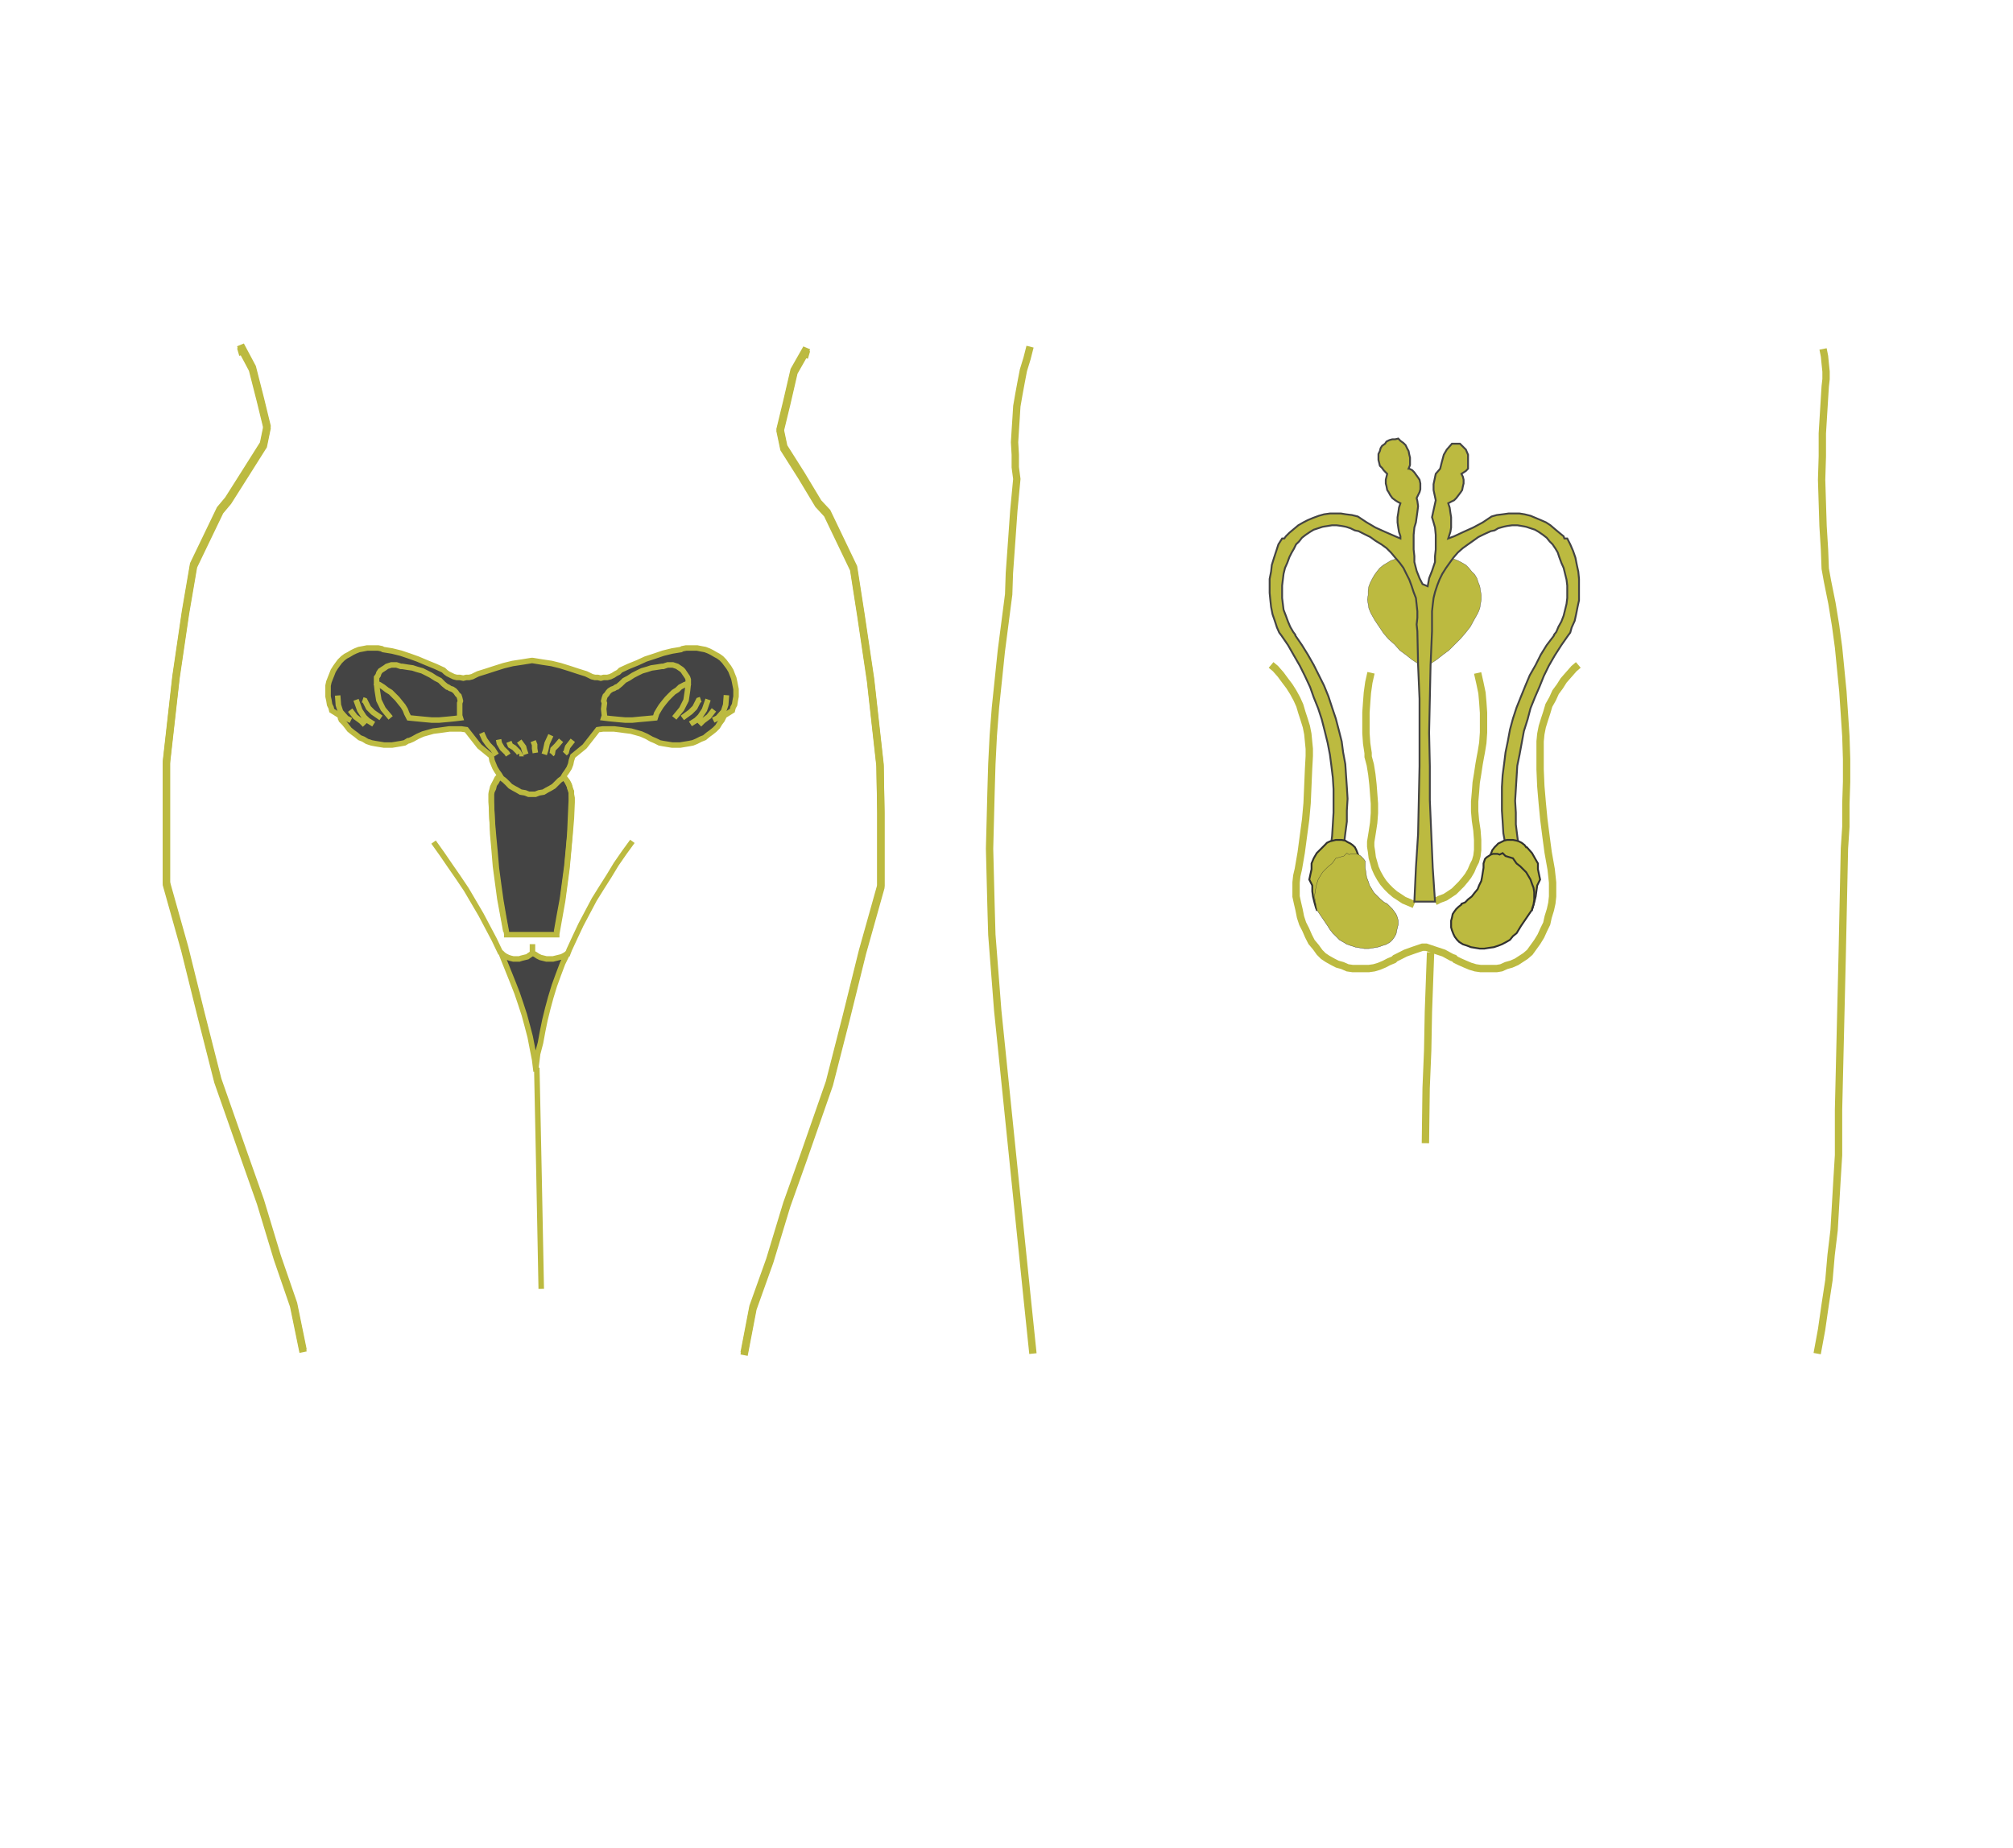 <svg id="Layer_1" data-name="Layer 1" xmlns="http://www.w3.org/2000/svg" viewBox="0 0 195 179"><g id="module203"><g id="Layer_6" data-name="Layer 6"><path d="M51.58,92.46v-1m.85,33.39-.21-10.75L52,103.43h0M61.26,81.5l-.78,1.07-.79,1.14L59,84.85,58.27,86l-.71,1.14-.64,1.21-.64,1.21-.57,1.21L55.14,92l-.22.57m-6.4-.21L47.87,91l-.64-1.21-.64-1.21-.71-1.21-.71-1.21L44.39,85l-.79-1.14-.78-1.14L42,81.57h0" style="fill:none;stroke:#bcba40;stroke-width:0.534px"/><polygon points="48.52 92.25 48.8 92.96 49.23 94.03 49.66 95.1 50.08 96.17 50.44 97.23 50.79 98.3 51.08 99.37 51.36 100.44 51.58 101.58 51.79 102.64 51.93 103.78 51.93 103.78 51.93 103.29 52.08 102.08 52.36 101.01 52.57 99.87 52.79 98.8 53.07 97.66 53.36 96.59 53.71 95.45 54.07 94.46 54.5 93.32 54.99 92.32 54.99 92.32 54.92 92.39 54.71 92.53 54.42 92.68 54.14 92.75 53.85 92.82 53.57 92.89 53.29 92.89 52.93 92.89 52.65 92.82 52.36 92.75 52.08 92.61 51.86 92.46 51.58 92.32 51.58 92.32 51.51 92.39 51.29 92.53 51.08 92.68 50.79 92.75 50.51 92.82 50.3 92.89 50.01 92.89 49.73 92.89 49.44 92.82 49.23 92.75 48.94 92.61 48.73 92.46 48.59 92.32 48.52 92.25" style="fill:#444;stroke:#bcba40;stroke-width:0.534px"/><polygon points="54.07 74.73 54.35 74.95 54.57 75.23 54.78 75.45 54.99 75.73 55.14 76.02 55.21 76.37 55.35 76.66 55.35 76.94 55.42 77.3 55.42 77.65 55.42 77.72 55.42 77.72 55.35 79.29 55.21 80.93 55.07 82.5 54.92 84.13 54.71 85.7 54.5 87.27 54.21 88.9 53.93 90.47 53.93 90.54 49.09 90.54 49.09 90.47 48.8 88.9 48.52 87.27 48.3 85.7 48.09 84.13 47.95 82.5 47.8 80.93 47.66 79.29 47.59 77.72 47.59 77.72 47.59 77.65 47.59 77.3 47.59 76.94 47.66 76.66 47.8 76.37 47.88 76.02 48.09 75.73 48.23 75.45 48.44 75.23 48.66 74.95 48.87 74.73 54.07 74.73" style="fill:#444;stroke:#bcba40;stroke-width:0.534px"/><path d="M48.87,74.74l-.28.21-.22.21-.21.22-.14.28-.15.29-.14.28-.07.29-.07.28v.78h0l.07,1.57.07,1.64.14,1.56L48,83.92l.21,1.57.21,1.56.29,1.57L49,90.19v.07m5.06-15.52.21.21.22.21.21.22.21.28.15.29.14.28.07.29.07.28v.78h0l-.07,1.57-.07,1.64-.14,1.56-.15,1.57-.21,1.57-.21,1.56-.29,1.57-.28,1.57v.07" style="fill:none;stroke:#bcba40;stroke-width:0.534px"/><polygon points="51.58 76.94 51.86 76.94 52.22 76.8 52.65 76.73 53 76.52 53.29 76.37 53.64 76.16 53.93 75.87 54.21 75.59 54.5 75.38 54.71 75.02 54.92 74.73 55.14 74.38 55.28 74.02 55.35 73.67 55.49 73.24 55.49 73.24 56.63 72.31 57.91 70.68 57.91 70.68 58.41 70.61 58.98 70.61 59.48 70.61 60.05 70.68 60.55 70.75 61.12 70.82 61.62 70.96 62.11 71.1 62.61 71.32 63.11 71.6 63.47 71.75 63.47 71.75 63.47 71.75 63.89 71.96 64.25 72.03 64.68 72.1 65.11 72.17 65.46 72.17 65.89 72.17 66.31 72.1 66.74 72.03 67.1 71.96 67.45 71.82 67.88 71.6 68.24 71.46 68.59 71.17 68.88 70.96 69.23 70.68 69.52 70.39 69.73 70.04 69.95 69.75 70.16 69.32 70.16 69.32 70.94 68.83 70.94 68.83 71.01 68.54 71.16 68.26 71.23 67.83 71.3 67.47 71.3 67.12 71.3 66.76 71.23 66.41 71.16 66.05 71.08 65.69 70.94 65.34 70.8 64.98 70.59 64.63 70.37 64.34 70.16 64.06 69.88 63.77 69.59 63.56 69.31 63.41 68.95 63.2 68.67 63.06 68.31 62.92 67.88 62.84 67.53 62.77 67.17 62.77 66.81 62.77 66.46 62.77 66.1 62.84 66.1 62.84 65.96 62.92 65.11 63.06 64.25 63.27 63.4 63.56 62.54 63.84 61.76 64.2 60.9 64.55 60.12 64.91 60.12 64.91 59.91 65.12 59.62 65.27 59.41 65.41 59.12 65.55 58.84 65.62 58.48 65.62 58.2 65.69 57.91 65.62 57.63 65.62 57.34 65.55 57.06 65.41 56.77 65.27 56.77 65.27 56.06 65.05 55.21 64.77 54.28 64.48 53.43 64.27 52.5 64.13 51.58 63.98 51.51 63.98 50.58 64.13 49.66 64.27 48.8 64.48 47.88 64.77 47.02 65.05 46.31 65.27 46.31 65.27 46.02 65.41 45.74 65.55 45.45 65.62 45.17 65.62 44.88 65.69 44.53 65.62 44.24 65.62 43.96 65.55 43.67 65.41 43.39 65.27 43.18 65.12 42.96 64.91 42.96 64.91 42.18 64.55 41.32 64.2 40.47 63.84 39.69 63.56 38.83 63.27 37.98 63.06 37.12 62.92 36.98 62.84 36.98 62.84 36.63 62.77 36.27 62.77 35.91 62.77 35.56 62.77 35.2 62.84 34.77 62.92 34.42 63.06 34.13 63.2 33.78 63.41 33.49 63.56 33.21 63.77 32.92 64.06 32.71 64.34 32.5 64.63 32.28 64.98 32.14 65.34 32 65.69 31.86 66.05 31.78 66.41 31.78 66.76 31.78 67.12 31.78 67.47 31.86 67.83 31.93 68.26 32.07 68.54 32.14 68.83 32.14 68.83 32.92 69.32 32.92 69.32 33.06 69.75 33.35 70.04 33.63 70.39 33.85 70.68 34.2 70.96 34.49 71.17 34.84 71.46 35.2 71.6 35.56 71.82 35.98 71.96 36.34 72.03 36.77 72.1 37.2 72.17 37.62 72.17 37.98 72.17 38.41 72.1 38.83 72.03 39.19 71.96 39.54 71.75 39.62 71.75 39.62 71.75 39.97 71.6 40.47 71.32 40.97 71.1 41.47 70.96 41.97 70.82 42.53 70.75 43.03 70.68 43.53 70.61 44.1 70.61 44.67 70.61 45.17 70.68 45.17 70.68 46.45 72.31 47.59 73.24 47.59 73.24 47.66 73.67 47.8 74.02 47.95 74.38 48.16 74.73 48.37 75.02 48.59 75.38 48.87 75.59 49.16 75.87 49.44 76.16 49.8 76.37 50.08 76.52 50.44 76.73 50.87 76.8 51.22 76.94 51.51 76.94 51.58 76.94" style="fill:#444;stroke:#bcba40;stroke-width:0.534px"/><polygon points="36.48 65.83 36.48 65.62 36.63 65.41 36.7 65.19 36.84 64.98 37.05 64.84 37.27 64.7 37.48 64.55 37.69 64.48 37.91 64.41 38.12 64.41 38.41 64.41 38.62 64.48 38.83 64.55 38.83 64.55 38.98 64.55 39.47 64.63 39.97 64.7 40.4 64.84 40.9 64.98 41.32 65.19 41.75 65.41 42.18 65.69 42.61 65.91 42.96 66.26 43.32 66.55 43.32 66.55 43.39 66.55 43.6 66.69 43.82 66.76 44.03 66.9 44.17 67.05 44.31 67.26 44.46 67.4 44.53 67.61 44.6 67.9 44.6 67.9 44.53 68.11 44.53 68.68 44.53 69.32 44.6 69.54 44.6 69.54 44.03 69.61 43.32 69.68 42.53 69.75 41.82 69.75 41.04 69.68 40.33 69.61 39.62 69.54 39.62 69.54 39.4 69.11 39.26 68.75 39.05 68.4 38.76 68.04 38.48 67.69 38.19 67.4 37.84 67.05 37.48 66.83 37.12 66.55 36.77 66.33 36.48 66.19 36.48 65.83" style="fill:#444;stroke:#bcba40;stroke-width:0.534px"/><path d="M36.48,66.26l.07.64.15.93.42.85.72.86m-.93,0L36.13,69l-.43-.43-.36-.71-.21-.07m-.64,0,.36,1,.42.65.36.35.57.36m-2.28-1.36.5.65.57.42.35.36m-2.63-2.85.07.93.21.64.57.64.43.21m-1.14-.35.36.21" style="fill:none;stroke:#bcba40;stroke-width:0.534px"/><polygon points="66.67 65.83 66.6 65.62 66.46 65.41 66.31 65.19 66.17 64.98 66.03 64.84 65.82 64.7 65.6 64.55 65.39 64.48 65.18 64.41 64.96 64.41 64.68 64.41 64.46 64.48 64.25 64.55 64.25 64.55 64.11 64.55 63.61 64.63 63.11 64.7 62.68 64.84 62.19 64.98 61.76 65.19 61.33 65.41 60.9 65.69 60.48 65.91 60.12 66.26 59.77 66.55 59.77 66.55 59.69 66.55 59.48 66.69 59.27 66.76 59.05 66.9 58.91 67.05 58.77 67.26 58.63 67.4 58.55 67.61 58.48 67.9 58.48 67.9 58.55 68.11 58.48 68.68 58.55 69.32 58.48 69.54 58.48 69.54 59.05 69.61 59.77 69.68 60.55 69.75 61.26 69.75 61.97 69.68 62.76 69.61 63.47 69.54 63.47 69.54 63.61 69.11 63.82 68.75 64.04 68.4 64.32 68.04 64.61 67.69 64.89 67.4 65.25 67.05 65.6 66.83 65.89 66.55 66.31 66.33 66.67 66.19 66.67 65.83" style="fill:#444;stroke:#bcba40;stroke-width:0.534px"/><path d="M66.67,66.26l-.07.64-.14.93-.43.85-.71.86m.78,0,.78-.57.43-.43.36-.71.21-.07m.71,0-.35,1-.43.65-.36.35-.57.36m2.28-1.36-.5.65-.56.42-.36.36m2.63-2.85-.07.93-.21.64-.57.64-.43.21m1.07-.35-.36.21M46.66,71l.29.64.36.5.42.43.36.57m.21-1.5.07.36.29.5.43.42.14.22m.07-1.28.14.35.36.22.21.21.21.21.08.15V73m0-1.21.42.57.07.28.15.43m.71-1.28.14.35v.36l.07.43m1.5-1.71L53,72l-.14.64-.14.43m1.63-1.36-.42.5-.36.36L53.5,73l-.07.07m2.06-1.36-.5.64-.07.22-.07.28-.14.15" style="fill:none;stroke:#bcba40;stroke-width:0.534px"/></g><g id="Layer_4" data-name="Layer 4"><polyline points="77.92 34.44 78.13 33.73 76.92 35.86 76.21 38.92 75.57 41.56 75.93 43.27 77.64 45.97 79.27 48.68 80.13 49.6 82.69 54.94 83.4 59.5 84.33 65.76 85.25 74.02 85.33 78.58 85.33 85.77 83.55 92.11 81.98 98.44 80.34 104.85 77.78 112.19 76.21 116.6 74.57 122.01 72.94 126.57 72.08 131.05" style="fill:none;stroke:#bcba40;stroke-width:0.712px"/><polyline points="23.52 34.15 23.31 33.44 24.45 35.58 25.23 38.64 25.87 41.27 25.52 42.98 23.81 45.69 22.1 48.39 21.32 49.32 18.75 54.66 17.97 59.21 17.05 65.48 16.12 73.74 16.12 78.3 16.12 85.49 17.9 91.82 19.47 98.16 21.1 104.57 23.67 111.9 25.23 116.31 26.87 121.73 28.44 126.28 29.36 130.77" style="fill:none;stroke:#bcba40;stroke-width:0.712px"/></g><g id="Layer_4-2" data-name="Layer 4"><polyline points="77.92 34.65 78.13 33.94 76.92 36.07 76.21 39.14 75.57 41.77 75.93 43.48 77.64 46.18 79.27 48.89 80.13 49.82 82.69 55.16 83.4 59.71 84.33 65.98 85.25 74.24 85.33 78.79 85.33 85.98 83.55 92.32 81.98 98.66 80.34 105.07 77.78 112.4 76.21 116.81 74.57 122.22 72.94 126.78 72.08 131.27" style="fill:none;stroke:#bcba40;stroke-width:0.712px"/><polyline points="23.52 34.37 23.31 33.65 24.45 35.79 25.23 38.85 25.87 41.48 25.52 43.19 23.81 45.9 22.1 48.6 21.32 49.53 18.75 54.87 17.97 59.43 17.05 65.69 16.12 73.95 16.12 78.51 16.12 85.7 17.9 92.04 19.47 98.37 21.1 104.78 23.67 112.11 25.23 116.53 26.87 121.94 28.44 126.5 29.36 130.98" style="fill:none;stroke:#bcba40;stroke-width:0.712px"/></g><polyline points="100.06 131.12 100.06 131.12 99.49 125.64 98.07 111.76 96.65 97.88 96.65 97.88 96.5 95.95 96.29 93.25 96.08 90.54 96 87.76 95.93 84.99 95.86 82.21 95.93 79.5 96 76.73 96.08 74.02 96.22 71.25 96.43 68.54 96.72 65.76 97 63.06 97.36 60.28 97.71 57.58 97.71 57.58 97.78 55.51 98 52.45 98.21 49.46 98.5 46.4 98.5 46.4 98.35 45.26 98.35 44.05 98.28 42.84 98.35 41.7 98.43 40.49 98.5 39.35 98.71 38.14 98.92 37 99.14 35.86 99.49 34.72 99.78 33.58" style="fill:none;stroke:#bcba40;stroke-width:0.712px"/><polyline points="176.6 33.8 176.74 34.51 176.81 35.22 176.89 36 176.89 36.72 176.81 37.43 176.81 37.43 176.67 39.7 176.53 41.98 176.53 44.19 176.46 46.47 176.53 48.75 176.6 50.95 176.74 53.23 176.81 55.08 176.81 55.08 177.03 56.3 177.46 58.43 177.81 60.57 178.1 62.7 178.31 64.84 178.52 66.97 178.67 69.18 178.81 71.32 178.88 73.53 178.88 75.73 178.81 77.87 178.81 80.08 178.67 82.21 178.67 82.21 178.45 92.68 178.1 107.49 178.1 107.49 178.1 109.48 178.1 111.9 177.95 114.32 177.81 116.74 177.67 119.16 177.38 121.58 177.17 124 176.81 126.35 176.46 128.78 176.03 131.12" style="fill:none;stroke:#bcba40;stroke-width:0.712px"/><path d="M138.58,92.25,138.37,98l-.07,3.77-.15,3.63-.07,5.34m-5.27-45.57-.21.93-.14,1-.07.92-.07,1v2l.07,1,.14.93v.35h0l.21.78.15.93L133,76l.07.92.07.93v.92l-.07.93-.14.92-.15.93h0V82l.08.5.07.57.14.49.14.5.22.5.28.5.28.43.36.42.36.36.42.36.43.28.43.29.5.21.5.21" style="fill:none;stroke:#bcba40;stroke-width:0.712px"/><polygon points="132.81 59.43 133.17 60.07 133.6 60.71 134.03 61.35 134.52 61.92 135.09 62.42 135.59 62.99 136.16 63.41 136.8 63.91 137.44 64.34 138.08 64.63 138.08 64.63 138.15 63.77 138.23 62.99 138.23 62.06 138.23 61.21 138.15 60.35 138.01 59.5 137.8 58.72 137.66 57.86 137.37 57.08 137.09 56.22 136.73 55.44 136.37 54.66 135.95 53.95 135.95 53.95 135.52 54.02 135.16 54.16 134.74 54.3 134.38 54.52 134.03 54.73 133.67 55.01 133.38 55.37 133.17 55.65 132.96 56.01 132.74 56.44 132.6 56.79 132.53 57.22 132.53 57.65 132.46 58.08 132.53 58.5 132.6 58.93 132.74 59.28 132.81 59.43" style="fill:#bcba40;stroke:#444;stroke-width:0.029px"/><polyline points="143.14 65.19 143.35 66.12 143.56 67.12 143.64 68.04 143.71 69.04 143.71 69.97 143.71 70.96 143.64 71.96 143.49 72.88 143.42 73.24 143.42 73.24 143.28 74.02 143.14 74.95 143 75.8 142.93 76.73 142.85 77.65 142.85 78.58 142.93 79.5 143.07 80.43 143.14 81.36 143.14 81.36 143.14 81.86 143.14 82.35 143.07 82.92 142.93 83.42 142.71 83.85 142.5 84.35 142.21 84.84 141.93 85.2 141.57 85.63 141.22 85.98 140.86 86.34 140.43 86.63 140 86.91 139.44 87.12 139.01 87.34" style="fill:none;stroke:#bcba40;stroke-width:0.712px"/><polygon points="143.14 59.43 142.78 60.07 142.43 60.71 141.93 61.35 141.43 61.92 140.93 62.42 140.36 62.99 139.79 63.41 139.15 63.91 138.51 64.34 137.94 64.63 137.94 64.63 137.8 63.77 137.8 62.99 137.73 62.06 137.8 61.21 137.87 60.35 138.01 59.5 138.15 58.72 138.37 57.86 138.58 57.08 138.94 56.22 139.22 55.44 139.65 54.66 140.08 53.95 140.08 53.95 140.43 54.02 140.86 54.16 141.22 54.3 141.64 54.52 142 54.73 142.28 55.01 142.57 55.37 142.85 55.65 143.07 56.01 143.21 56.44 143.35 56.79 143.42 57.22 143.49 57.65 143.49 58.08 143.42 58.5 143.35 58.93 143.21 59.28 143.14 59.43" style="fill:#bcba40;stroke:#444;stroke-width:0.029px"/><polygon points="139.01 87.34 138.79 84.06 138.65 80.79 138.51 77.51 138.51 74.24 138.44 70.96 138.51 67.69 138.58 64.41 138.72 61.14 138.72 60.49 138.72 60.49 138.72 59.85 138.72 59.21 138.79 58.57 138.87 57.93 139.01 57.36 139.22 56.72 139.44 56.15 139.72 55.58 140.08 55.01 140.43 54.52 140.79 54.02 141.22 53.52 141.71 53.09 142.21 52.73 142.71 52.38 143.21 52.02 143.78 51.74 144.42 51.45 144.78 51.38 144.78 51.38 145.13 51.17 145.63 51.03 145.99 50.95 146.49 50.88 146.98 50.88 147.41 50.95 147.84 51.03 148.26 51.17 148.69 51.31 149.05 51.52 149.47 51.81 149.83 52.09 150.12 52.45 150.4 52.73 150.69 53.16 150.9 53.52 151.04 53.95 151.04 53.95 151.25 54.52 151.47 55.01 151.61 55.58 151.75 56.15 151.82 56.72 151.82 57.36 151.82 57.93 151.75 58.5 151.61 59.07 151.47 59.64 151.25 60.21 150.97 60.71 150.76 61.21 150.54 61.49 150.54 61.49 150.54 61.56 149.83 62.49 149.26 63.41 148.76 64.41 148.19 65.41 147.77 66.41 147.34 67.47 146.91 68.54 146.56 69.61 146.27 70.68 146.06 71.82 145.84 72.88 145.7 74.02 145.56 75.09 145.49 76.23 145.49 77.37 145.49 78.51 145.56 79.58 145.63 80.72 145.84 81.86 147.13 82.07 146.98 81 146.84 79.86 146.84 78.72 146.77 77.58 146.84 76.44 146.91 75.31 146.98 74.17 147.2 73.1 147.41 71.96 147.62 70.82 147.98 69.68 148.26 68.61 148.69 67.54 149.12 66.55 149.55 65.48 150.04 64.48 150.61 63.49 151.25 62.49 151.9 61.56 152.11 61.28 152.11 61.28 152.25 60.78 152.54 60.14 152.68 59.5 152.82 58.79 152.96 58.15 152.96 57.43 152.96 56.79 152.96 56.08 152.89 55.37 152.75 54.73 152.61 54.02 152.39 53.38 152.11 52.73 151.82 52.16 151.54 52.16 151.47 51.95 151.04 51.6 150.61 51.24 150.19 50.88 149.76 50.6 149.26 50.38 148.76 50.17 148.26 49.96 147.69 49.82 147.2 49.74 146.63 49.74 146.13 49.74 145.56 49.82 144.99 49.89 144.49 50.03 144.49 50.03 143.64 50.6 142.71 51.1 141.78 51.52 140.86 51.95 140.29 52.16 140.29 52.16 140.36 51.95 140.5 51.52 140.57 51.1 140.57 50.6 140.57 50.1 140.5 49.67 140.43 49.17 140.29 48.75 140.29 48.75 140.29 48.75 140.57 48.6 140.86 48.46 141.07 48.25 141.29 47.96 141.5 47.68 141.64 47.47 141.71 47.11 141.78 46.83 141.78 46.47 141.71 46.18 141.57 45.9 141.57 45.9 142 45.62 142.21 45.4 142.21 44.05 142.21 44.05 142 43.55 141.43 42.98 141.22 42.98 140.65 42.98 140.15 43.55 139.86 44.05 139.65 44.83 139.51 45.4 139.08 45.9 138.87 46.9 138.87 47.47 139.08 48.46 138.72 50.1 138.87 50.6 139.01 51.1 139.01 51.1 139.08 51.81 139.08 52.52 139.08 53.23 139.01 53.87 139.01 54.44 138.72 55.3 138.44 56.01 138.3 56.79 137.8 56.58 137.51 56.01 137.23 55.3 137.01 54.44 137.01 53.87 136.94 53.23 136.94 52.52 136.94 51.81 137.01 51.1 137.01 51.1 137.16 50.6 137.23 50.1 137.3 49.6 137.37 49.03 137.3 48.53 137.23 48.25 137.23 48.25 137.37 47.96 137.51 47.68 137.59 47.4 137.59 47.11 137.59 46.83 137.51 46.47 137.37 46.26 137.16 45.97 137.01 45.76 136.8 45.54 136.52 45.4 136.45 45.4 136.45 45.4 136.59 45.05 136.59 44.69 136.59 44.33 136.52 44.05 136.45 43.69 136.3 43.41 136.16 43.12 135.95 42.91 135.66 42.7 135.45 42.48 135.45 42.48 135.16 42.55 134.88 42.55 134.59 42.63 134.31 42.77 134.17 42.98 133.88 43.19 133.74 43.41 133.67 43.69 133.53 43.98 133.53 44.26 133.53 44.55 133.6 44.83 133.67 45.12 133.88 45.33 134.03 45.54 134.24 45.76 134.38 45.9 134.38 45.9 134.31 46.18 134.24 46.47 134.24 46.83 134.31 47.11 134.38 47.47 134.52 47.68 134.67 47.96 134.88 48.25 135.16 48.46 135.38 48.6 135.66 48.75 135.66 48.75 135.66 48.75 135.52 49.17 135.45 49.67 135.38 50.1 135.38 50.6 135.45 51.1 135.52 51.52 135.66 51.95 135.66 52.16 135.66 52.16 135.16 51.95 134.17 51.52 133.24 51.1 132.39 50.6 131.53 50.03 131.53 50.03 130.96 49.89 130.39 49.82 129.9 49.74 129.33 49.74 128.83 49.74 128.26 49.82 127.76 49.96 127.19 50.17 126.69 50.38 126.26 50.6 125.77 50.88 125.34 51.24 124.91 51.6 124.56 51.95 124.41 52.16 124.2 52.16 123.84 52.73 123.63 53.38 123.42 54.02 123.2 54.73 123.13 55.37 122.99 56.08 122.99 56.79 122.99 57.43 123.06 58.15 123.13 58.79 123.27 59.5 123.49 60.14 123.7 60.78 123.92 61.28 123.92 61.28 124.13 61.56 124.77 62.49 125.34 63.49 125.91 64.48 126.41 65.48 126.91 66.55 127.26 67.54 127.69 68.61 128.04 69.68 128.33 70.82 128.61 71.96 128.83 73.1 128.97 74.17 129.11 75.31 129.18 76.44 129.18 77.58 129.18 78.72 129.11 79.86 129.04 81 128.9 82.07 130.18 81.86 130.32 80.72 130.47 79.58 130.47 78.51 130.54 77.37 130.47 76.23 130.39 75.09 130.32 74.02 130.11 72.88 129.97 71.82 129.68 70.68 129.4 69.61 129.04 68.54 128.69 67.47 128.26 66.41 127.76 65.41 127.26 64.41 126.69 63.41 126.12 62.49 125.48 61.56 125.48 61.49 125.48 61.49 125.27 61.21 124.98 60.71 124.77 60.21 124.56 59.64 124.34 59.07 124.27 58.5 124.2 57.93 124.2 57.36 124.2 56.72 124.27 56.15 124.34 55.58 124.48 55.01 124.7 54.52 124.91 53.95 124.91 53.95 125.13 53.52 125.34 53.16 125.55 52.73 125.84 52.45 126.12 52.09 126.48 51.81 126.91 51.52 127.26 51.31 127.69 51.17 128.12 51.03 128.61 50.95 129.04 50.88 129.47 50.88 129.97 50.95 130.39 51.03 130.82 51.17 131.25 51.38 131.25 51.38 131.6 51.45 132.17 51.74 132.74 52.02 133.24 52.38 133.81 52.73 134.31 53.09 134.74 53.52 135.16 54.02 135.59 54.52 135.95 55.01 136.23 55.58 136.52 56.15 136.73 56.72 136.94 57.36 137.16 57.93 137.23 58.57 137.3 59.21 137.3 59.85 137.23 60.49 137.23 60.49 137.3 61.14 137.37 64.41 137.51 67.69 137.51 70.96 137.51 74.24 137.44 77.51 137.37 80.79 137.16 84.06 137.01 87.34 139.01 87.34" style="fill:#bcba40;stroke:#444;stroke-width:0.178px"/><polygon points="131.75 83.92 131.75 83.49 131.68 83.14 131.53 82.71 131.39 82.35 131.25 82.07 131.25 82.07 131.03 81.86 130.82 81.71 130.54 81.57 130.32 81.43 129.97 81.36 129.68 81.36 129.4 81.36 129.11 81.43 128.83 81.5 128.54 81.64 128.33 81.86 128.12 82.07 128.12 82.07 128.12 82.07 127.55 82.64 127.26 83.14 127.05 83.64 127.05 84.2 126.83 85.2 127.12 85.77 127.12 86.34 127.19 86.84 127.33 87.41 127.47 87.91 127.55 88.12 131.75 83.92" style="fill:#bcba40;stroke:#323230;stroke-width:0.178px"/><polygon points="128.61 89.69 128.83 90.04 129.11 90.4 129.4 90.68 129.75 91.04 130.11 91.25 130.47 91.47 130.89 91.61 131.32 91.75 131.75 91.82 132.17 91.89 132.6 91.89 133.03 91.82 133.46 91.75 133.88 91.61 134.31 91.47 134.67 91.25 134.67 91.25 134.88 91.04 135.09 90.75 135.24 90.47 135.31 90.11 135.38 89.83 135.45 89.54 135.45 89.19 135.38 88.9 135.24 88.55 135.09 88.33 134.88 88.05 134.67 87.84 134.45 87.62 134.38 87.55 134.38 87.55 134.1 87.41 133.74 87.12 133.46 86.84 133.1 86.48 132.89 86.13 132.67 85.77 132.53 85.34 132.39 84.99 132.32 84.49 132.25 84.06 132.25 83.64 132.25 83.64 132.25 83.42 132.1 83.21 131.96 83.06 131.82 82.92 131.6 82.78 131.39 82.71 131.11 82.71 130.89 82.71 130.68 82.78 130.47 82.64 130.18 82.92 130.18 82.92 129.4 83.14 129.04 83.64 128.69 83.92 128.4 84.2 128.12 84.49 127.9 84.84 127.69 85.2 127.55 85.63 127.47 85.98 127.4 86.41 127.33 86.84 127.4 87.19 127.47 87.62 127.55 88.05 127.55 88.12 128.61 89.69" style="fill:#bcba40;stroke:#323230;stroke-width:0.029px"/><polygon points="144.21 83.92 144.21 83.49 144.35 83.14 144.42 82.71 144.56 82.35 144.78 82.07 144.78 82.07 144.99 81.86 145.13 81.71 145.42 81.57 145.7 81.43 145.99 81.36 146.27 81.36 146.56 81.36 146.91 81.43 147.13 81.5 147.41 81.64 147.69 81.86 147.84 82.07 147.91 82.07 147.91 82.07 148.41 82.64 148.69 83.14 148.98 83.64 148.98 84.2 149.19 85.2 148.91 85.77 148.83 86.34 148.76 86.84 148.62 87.41 148.48 87.91 148.41 88.12 144.21 83.92" style="fill:#bcba40;stroke:#323230;stroke-width:0.178px"/><polygon points="147.34 89.69 147.13 90.04 146.91 90.4 146.56 90.68 146.27 91.04 145.91 91.25 145.49 91.47 145.13 91.61 144.71 91.75 144.21 91.82 143.78 91.89 143.35 91.89 142.93 91.82 142.5 91.75 142.14 91.61 141.71 91.47 141.36 91.25 141.36 91.25 141.15 91.04 140.93 90.75 140.79 90.47 140.65 90.11 140.57 89.83 140.57 89.54 140.57 89.19 140.65 88.9 140.72 88.55 140.86 88.33 141.07 88.05 141.29 87.84 141.57 87.62 141.57 87.55 141.57 87.55 141.93 87.41 142.21 87.12 142.57 86.84 142.85 86.48 143.14 86.13 143.28 85.77 143.49 85.34 143.56 84.99 143.64 84.49 143.71 84.06 143.71 83.64 143.71 83.64 143.78 83.42 143.85 83.21 143.99 83.06 144.21 82.92 144.42 82.78 144.63 82.71 144.85 82.71 145.06 82.71 145.27 82.78 145.56 82.64 145.84 82.92 145.84 82.92 146.56 83.14 146.91 83.64 147.27 83.92 147.55 84.2 147.84 84.49 148.05 84.84 148.26 85.2 148.41 85.63 148.55 85.98 148.62 86.41 148.62 86.84 148.62 87.19 148.55 87.62 148.41 88.05 148.41 88.12 147.34 89.69" style="fill:#bcba40;stroke:#323230;stroke-width:0.178px"/><polyline points="152.89 64.41 152.47 64.77 151.97 65.34 151.47 65.91 151.11 66.48 150.69 67.05 150.4 67.69 150.04 68.33 149.83 69.04 149.62 69.68 149.4 70.39 149.26 71.1 149.19 71.82 149.19 72.53 149.19 73.24 149.19 73.24 149.19 74.52 149.26 76.16 149.4 77.8 149.55 79.36 149.76 81 149.97 82.57 150.26 84.2 150.26 84.2 150.33 84.84 150.4 85.49 150.4 86.2 150.4 86.84 150.33 87.48 150.19 88.12 149.97 88.83 149.83 89.47 149.55 90.04 149.26 90.68 148.91 91.25 148.55 91.75 148.19 92.25 148.19 92.25 147.77 92.61 147.34 92.89 146.91 93.17 146.41 93.39 145.91 93.53 145.42 93.75 144.99 93.82 144.42 93.82 143.92 93.82 143.42 93.82 142.93 93.75 142.43 93.6 141.93 93.39 141.43 93.17 141 92.96 140.86 92.82 140.86 92.82 140.65 92.75 139.86 92.32 139.01 92.04 138.15 91.75 137.8 91.75 136.94 92.04 136.16 92.32 135.31 92.75 135.16 92.82 135.16 92.82 135.02 92.96 134.52 93.17 134.1 93.39 133.6 93.6 133.1 93.75 132.6 93.82 132.1 93.82 131.53 93.82 131.03 93.82 130.54 93.75 130.04 93.53 129.54 93.39 129.11 93.17 128.61 92.89 128.19 92.61 127.83 92.25 127.83 92.25 127.47 91.75 127.05 91.25 126.76 90.68 126.48 90.04 126.19 89.47 125.98 88.83 125.84 88.12 125.69 87.48 125.55 86.84 125.55 86.2 125.55 85.49 125.62 84.84 125.77 84.2 125.77 84.2 126.05 82.57 126.26 81 126.48 79.36 126.62 77.8 126.69 76.16 126.76 74.52 126.83 73.24 126.83 73.24 126.83 72.53 126.76 71.82 126.69 71.1 126.55 70.39 126.33 69.68 126.12 69.04 125.91 68.33 125.62 67.69 125.27 67.05 124.91 66.48 124.48 65.91 124.06 65.34 123.56 64.77 123.13 64.41" style="fill:none;stroke:#bcba40;stroke-width:0.712px"/></g></svg>
